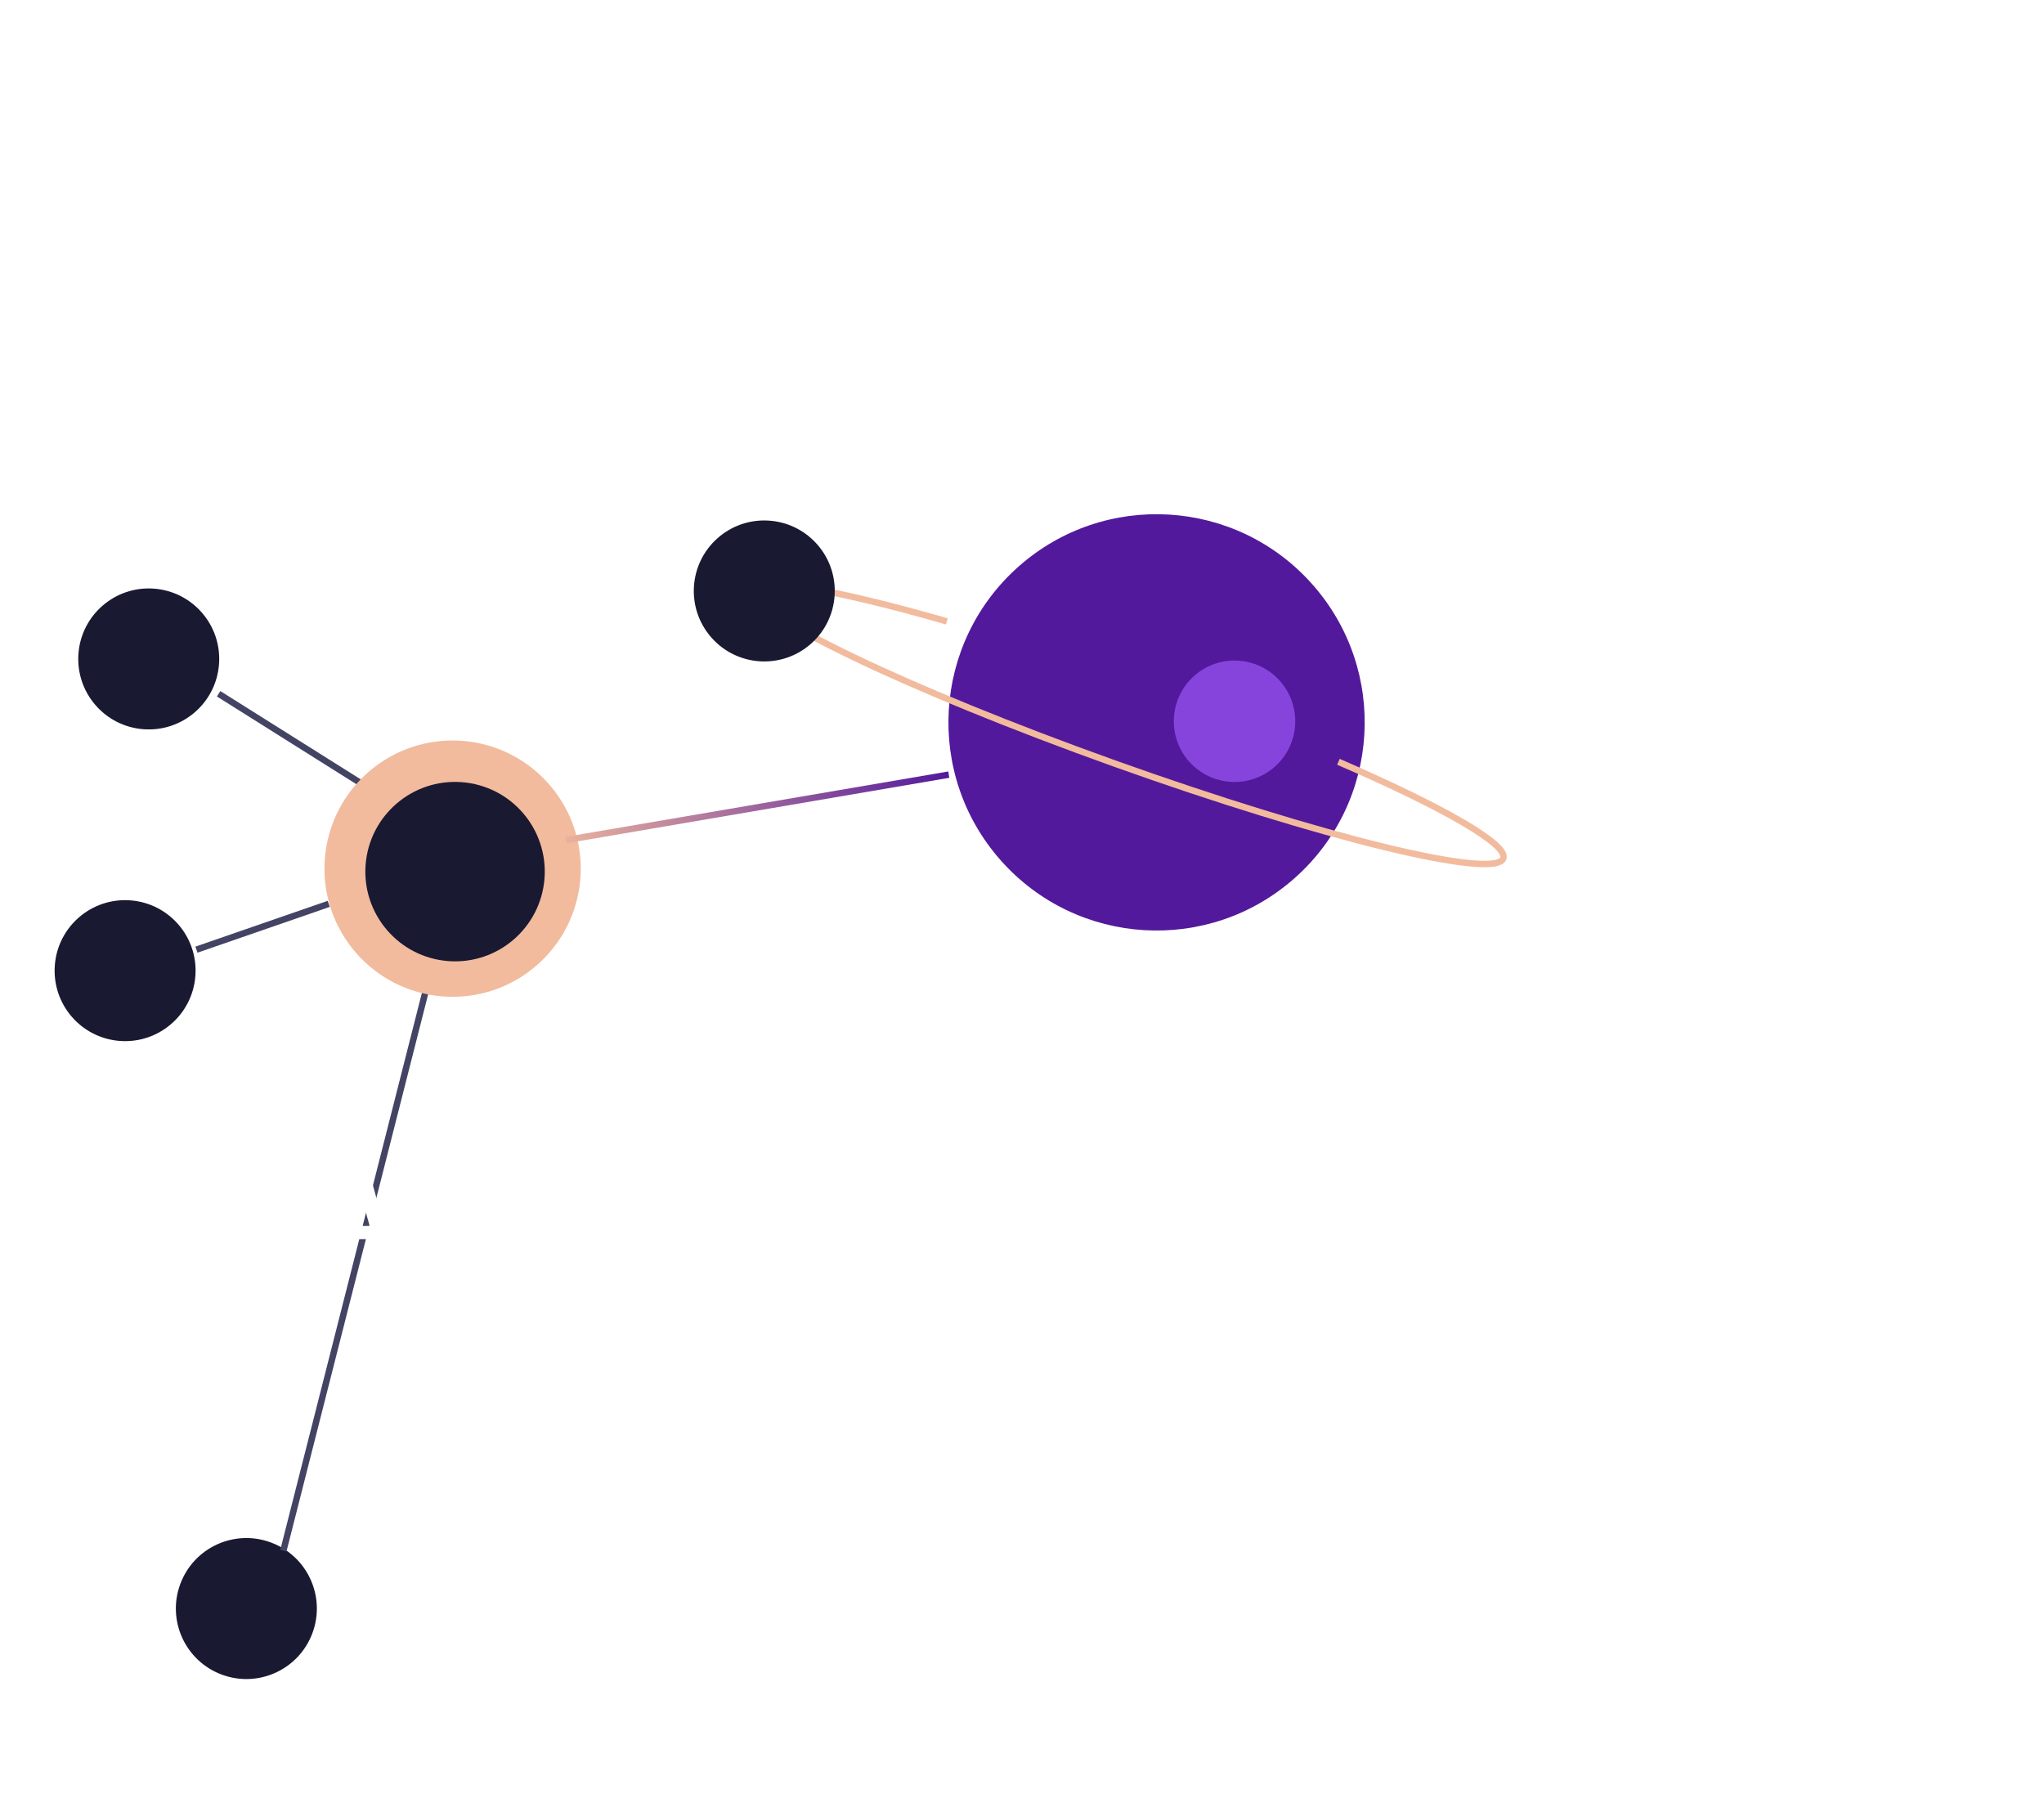 <svg width="319" height="280" viewBox="0 0 319 280" fill="none" xmlns="http://www.w3.org/2000/svg">
<g filter="url(#filter0_f_128_1816)">
<circle cx="177.462" cy="110.371" r="27.064" transform="rotate(48.431 177.462 110.371)" fill="#DA7EFF" fill-opacity="0.4"/>
</g>
<g filter="url(#filter1_ii_128_1816)">
<circle cx="177.501" cy="109.726" r="32.483" transform="rotate(48.431 177.501 109.726)" fill="#53199C"/>
</g>
<g filter="url(#filter2_f_128_1816)">
<circle cx="192.671" cy="112.553" r="9.474" transform="rotate(48.431 192.671 112.553)" fill="#8744DD"/>
</g>
<path d="M147.773 96.968C130.451 91.98 118.433 89.875 117.638 92.098C116.429 95.478 141.635 107.587 173.938 119.143C206.24 130.7 233.407 137.329 234.616 133.949C235.401 131.755 225.063 125.887 208.881 118.878" stroke="#F2BB9E"/>
<circle cx="119.279" cy="92.219" r="11" transform="rotate(48.431 119.279 92.219)" fill="#191931"/>
<circle cx="19.524" cy="151.47" r="11" transform="rotate(4.336 19.524 151.47)" fill="#191931"/>
<circle cx="23.212" cy="102.827" r="11" transform="rotate(4.336 23.212 102.827)" fill="#191931"/>
<circle cx="38.448" cy="251.014" r="11" transform="rotate(20.437 38.448 251.014)" fill="#191931"/>
<line x1="34.118" y1="108.263" x2="57.146" y2="122.743" stroke="#434363"/>
<line x1="30.657" y1="148.195" x2="51.304" y2="141.048" stroke="#434363"/>
<line x1="44.224" y1="241.993" x2="68.739" y2="145.583" stroke="#434363"/>
<circle cx="70.637" cy="135.554" r="20" transform="rotate(4.336 70.637 135.554)" fill="#F2BB9E"/>
<circle cx="71.019" cy="136.018" r="14" transform="rotate(4.336 71.019 136.018)" fill="#191931"/>
<line x1="88.325" y1="131.095" x2="148.075" y2="120.881" stroke="url(#paint0_linear_128_1816)"/>
<path d="M45.534 198.706L51.234 177.946H56.274L61.974 198.706H59.694L58.194 193.366H49.314L47.814 198.706H45.534ZM52.974 179.926L49.824 191.296H57.684L54.534 179.926H52.974ZM67.095 198.706H64.845V183.706H67.065V184.756C68.565 183.856 70.025 183.406 71.445 183.406C73.305 183.406 74.605 183.916 75.345 184.936C76.005 184.536 76.855 184.186 77.895 183.886C78.955 183.566 79.885 183.406 80.685 183.406C82.685 183.406 84.025 183.946 84.705 185.026C85.405 186.086 85.755 188.006 85.755 190.786V198.706H83.505V190.846C83.505 188.766 83.305 187.346 82.905 186.586C82.505 185.806 81.655 185.416 80.355 185.416C79.695 185.416 79.015 185.516 78.315 185.716C77.615 185.896 77.075 186.076 76.695 186.256L76.125 186.526C76.385 187.186 76.515 188.646 76.515 190.906V198.706H74.265V190.966C74.265 188.806 74.065 187.346 73.665 186.586C73.285 185.806 72.435 185.416 71.115 185.416C70.475 185.416 69.815 185.516 69.135 185.716C68.475 185.896 67.965 186.076 67.605 186.256L67.095 186.526V198.706ZM96.553 183.406C98.573 183.406 99.983 183.986 100.783 185.146C101.603 186.286 102.013 188.296 102.013 191.176C102.013 194.056 101.503 196.086 100.483 197.266C99.483 198.426 97.633 199.006 94.933 199.006C94.093 199.006 92.703 198.926 90.763 198.766L89.923 198.676V177.166H92.143V184.456C93.663 183.756 95.133 183.406 96.553 183.406ZM94.903 196.996C96.863 196.996 98.153 196.556 98.773 195.676C99.413 194.776 99.733 193.266 99.733 191.146C99.733 189.026 99.483 187.546 98.983 186.706C98.483 185.846 97.593 185.416 96.313 185.416C95.153 185.416 93.963 185.636 92.743 186.076L92.143 186.286V196.846C93.443 196.946 94.363 196.996 94.903 196.996ZM116.304 188.236V195.916C116.364 196.656 116.944 197.096 118.044 197.236L117.954 199.006C116.374 199.006 115.184 198.606 114.384 197.806C112.584 198.606 110.784 199.006 108.984 199.006C107.604 199.006 106.554 198.616 105.834 197.836C105.114 197.056 104.754 195.936 104.754 194.476C104.754 193.016 105.124 191.946 105.864 191.266C106.604 190.566 107.764 190.136 109.344 189.976L114.054 189.526V188.236C114.054 187.216 113.834 186.486 113.394 186.046C112.954 185.606 112.354 185.386 111.594 185.386C109.994 185.386 108.334 185.486 106.614 185.686L105.684 185.776L105.594 184.066C107.794 183.626 109.744 183.406 111.444 183.406C113.144 183.406 114.374 183.796 115.134 184.576C115.914 185.356 116.304 186.576 116.304 188.236ZM107.064 194.356C107.064 196.196 107.824 197.116 109.344 197.116C110.704 197.116 112.044 196.886 113.364 196.426L114.054 196.186V191.236L109.614 191.656C108.714 191.736 108.064 191.996 107.664 192.436C107.264 192.876 107.064 193.516 107.064 194.356ZM125.454 185.416C123.274 185.416 122.184 186.176 122.184 187.696C122.184 188.396 122.434 188.896 122.934 189.196C123.434 189.476 124.574 189.776 126.354 190.096C128.134 190.396 129.394 190.826 130.134 191.386C130.874 191.946 131.244 192.996 131.244 194.536C131.244 196.076 130.744 197.206 129.744 197.926C128.764 198.646 127.324 199.006 125.424 199.006C124.184 199.006 122.724 198.866 121.044 198.586L120.144 198.436L120.264 196.486C122.544 196.826 124.264 196.996 125.424 196.996C126.584 196.996 127.464 196.816 128.064 196.456C128.684 196.076 128.994 195.456 128.994 194.596C128.994 193.716 128.734 193.126 128.214 192.826C127.694 192.506 126.554 192.206 124.794 191.926C123.034 191.646 121.784 191.236 121.044 190.696C120.304 190.156 119.934 189.156 119.934 187.696C119.934 186.236 120.444 185.156 121.464 184.456C122.504 183.756 123.794 183.406 125.334 183.406C126.554 183.406 128.084 183.546 129.924 183.826L130.764 183.976L130.704 185.896C128.484 185.576 126.734 185.416 125.454 185.416ZM139.399 185.416C137.219 185.416 136.129 186.176 136.129 187.696C136.129 188.396 136.379 188.896 136.879 189.196C137.379 189.476 138.519 189.776 140.299 190.096C142.079 190.396 143.339 190.826 144.079 191.386C144.819 191.946 145.189 192.996 145.189 194.536C145.189 196.076 144.689 197.206 143.689 197.926C142.709 198.646 141.269 199.006 139.369 199.006C138.129 199.006 136.669 198.866 134.989 198.586L134.089 198.436L134.209 196.486C136.489 196.826 138.209 196.996 139.369 196.996C140.529 196.996 141.409 196.816 142.009 196.456C142.629 196.076 142.939 195.456 142.939 194.596C142.939 193.716 142.679 193.126 142.159 192.826C141.639 192.506 140.499 192.206 138.739 191.926C136.979 191.646 135.729 191.236 134.989 190.696C134.249 190.156 133.879 189.156 133.879 187.696C133.879 186.236 134.389 185.156 135.409 184.456C136.449 183.756 137.739 183.406 139.279 183.406C140.499 183.406 142.029 183.546 143.869 183.826L144.709 183.976L144.649 185.896C142.429 185.576 140.679 185.416 139.399 185.416ZM159.224 188.236V195.916C159.284 196.656 159.864 197.096 160.964 197.236L160.874 199.006C159.294 199.006 158.104 198.606 157.304 197.806C155.504 198.606 153.704 199.006 151.904 199.006C150.524 199.006 149.474 198.616 148.754 197.836C148.034 197.056 147.674 195.936 147.674 194.476C147.674 193.016 148.044 191.946 148.784 191.266C149.524 190.566 150.684 190.136 152.264 189.976L156.974 189.526V188.236C156.974 187.216 156.754 186.486 156.314 186.046C155.874 185.606 155.274 185.386 154.514 185.386C152.914 185.386 151.254 185.486 149.534 185.686L148.604 185.776L148.514 184.066C150.714 183.626 152.664 183.406 154.364 183.406C156.064 183.406 157.294 183.796 158.054 184.576C158.834 185.356 159.224 186.576 159.224 188.236ZM149.984 194.356C149.984 196.196 150.744 197.116 152.264 197.116C153.624 197.116 154.964 196.886 156.284 196.426L156.974 196.186V191.236L152.534 191.656C151.634 191.736 150.984 191.996 150.584 192.436C150.184 192.876 149.984 193.516 149.984 194.356ZM175.184 177.166V198.706H172.964V197.686C171.424 198.566 169.904 199.006 168.404 199.006C167.604 199.006 166.904 198.906 166.304 198.706C165.704 198.506 165.144 198.146 164.624 197.626C163.544 196.546 163.004 194.556 163.004 191.656C163.004 188.736 163.484 186.636 164.444 185.356C165.424 184.056 167.034 183.406 169.274 183.406C170.434 183.406 171.664 183.536 172.964 183.796V177.166H175.184ZM166.364 196.006C166.684 196.386 167.024 196.646 167.384 196.786C167.744 196.926 168.204 196.996 168.764 196.996C169.344 196.996 169.984 196.906 170.684 196.726C171.404 196.526 171.964 196.336 172.364 196.156L172.964 195.886V185.716C171.684 185.476 170.494 185.356 169.394 185.356C167.874 185.356 166.814 185.846 166.214 186.826C165.614 187.786 165.314 189.286 165.314 191.326C165.314 193.646 165.664 195.206 166.364 196.006ZM178.882 191.176C178.882 188.436 179.372 186.456 180.352 185.236C181.332 184.016 182.982 183.406 185.302 183.406C187.642 183.406 189.292 184.016 190.252 185.236C191.232 186.456 191.722 188.436 191.722 191.176C191.722 193.916 191.262 195.906 190.342 197.146C189.422 198.386 187.742 199.006 185.302 199.006C182.862 199.006 181.182 198.386 180.262 197.146C179.342 195.906 178.882 193.916 178.882 191.176ZM181.192 191.146C181.192 193.326 181.452 194.856 181.972 195.736C182.512 196.616 183.622 197.056 185.302 197.056C187.002 197.056 188.112 196.626 188.632 195.766C189.152 194.886 189.412 193.346 189.412 191.146C189.412 188.946 189.122 187.436 188.542 186.616C187.962 185.776 186.882 185.356 185.302 185.356C183.742 185.356 182.662 185.776 182.062 186.616C181.482 187.436 181.192 188.946 181.192 191.146ZM195.392 198.706V183.706H197.612V185.746C199.352 184.546 201.182 183.756 203.102 183.376V185.656C202.262 185.816 201.382 186.066 200.462 186.406C199.562 186.746 198.872 187.046 198.392 187.306L197.642 187.696V198.706H195.392ZM212.355 205.366V183.706H214.575V184.786C216.095 183.866 217.595 183.406 219.075 183.406C220.975 183.406 222.355 184.016 223.215 185.236C224.075 186.436 224.505 188.426 224.505 191.206C224.505 193.986 223.995 195.986 222.975 197.206C221.975 198.406 220.305 199.006 217.965 199.006C216.745 199.006 215.625 198.896 214.605 198.676V205.366H212.355ZM218.745 185.416C218.145 185.416 217.495 185.516 216.795 185.716C216.115 185.916 215.575 186.116 215.175 186.316L214.605 186.616V196.726C216.025 196.946 217.105 197.056 217.845 197.056C219.465 197.056 220.595 196.596 221.235 195.676C221.895 194.756 222.225 193.256 222.225 191.176C222.225 189.096 221.925 187.616 221.325 186.736C220.745 185.856 219.885 185.416 218.745 185.416ZM228.175 198.706V183.706H230.395V185.746C232.135 184.546 233.965 183.756 235.885 183.376V185.656C235.045 185.816 234.165 186.066 233.245 186.406C232.345 186.746 231.655 187.046 231.175 187.306L230.425 187.696V198.706H228.175ZM237.593 191.176C237.593 188.436 238.083 186.456 239.063 185.236C240.043 184.016 241.693 183.406 244.013 183.406C246.353 183.406 248.003 184.016 248.963 185.236C249.943 186.456 250.433 188.436 250.433 191.176C250.433 193.916 249.973 195.906 249.053 197.146C248.133 198.386 246.453 199.006 244.013 199.006C241.573 199.006 239.893 198.386 238.973 197.146C238.053 195.906 237.593 193.916 237.593 191.176ZM239.903 191.146C239.903 193.326 240.163 194.856 240.683 195.736C241.223 196.616 242.333 197.056 244.013 197.056C245.713 197.056 246.823 196.626 247.343 195.766C247.863 194.886 248.123 193.346 248.123 191.146C248.123 188.946 247.833 187.436 247.253 186.616C246.673 185.776 245.593 185.356 244.013 185.356C242.453 185.356 241.373 185.776 240.773 186.616C240.193 187.436 239.903 188.946 239.903 191.146ZM259.893 205.756C257.493 205.756 255.813 205.426 254.853 204.766C253.913 204.126 253.443 202.946 253.443 201.226C253.443 200.406 253.623 199.736 253.983 199.216C254.343 198.716 254.953 198.146 255.813 197.506C255.253 197.126 254.973 196.436 254.973 195.436C254.973 195.096 255.223 194.466 255.723 193.546L255.993 193.066C254.413 192.346 253.623 190.836 253.623 188.536C253.623 185.116 255.493 183.406 259.233 183.406C260.193 183.406 261.083 183.506 261.903 183.706L262.353 183.796L266.793 183.676V185.596L263.943 185.536C264.603 186.196 264.933 187.196 264.933 188.536C264.933 190.416 264.463 191.736 263.523 192.496C262.603 193.236 261.143 193.606 259.143 193.606C258.603 193.606 258.113 193.566 257.673 193.486C257.313 194.366 257.133 194.936 257.133 195.196C257.133 195.816 257.323 196.206 257.703 196.366C258.083 196.506 259.233 196.576 261.153 196.576C263.073 196.576 264.453 196.876 265.293 197.476C266.133 198.076 266.553 199.246 266.553 200.986C266.553 204.166 264.333 205.756 259.893 205.756ZM255.663 201.046C255.663 202.106 255.953 202.836 256.533 203.236C257.133 203.656 258.223 203.866 259.803 203.866C261.403 203.866 262.543 203.646 263.223 203.206C263.923 202.766 264.273 202.026 264.273 200.986C264.273 199.966 264.023 199.306 263.523 199.006C263.023 198.706 262.043 198.556 260.583 198.556L257.343 198.406C256.683 198.886 256.233 199.306 255.993 199.666C255.773 200.026 255.663 200.486 255.663 201.046ZM255.873 188.536C255.873 189.716 256.133 190.556 256.653 191.056C257.193 191.556 258.073 191.806 259.293 191.806C260.513 191.806 261.383 191.556 261.903 191.056C262.423 190.556 262.683 189.716 262.683 188.536C262.683 187.336 262.423 186.486 261.903 185.986C261.383 185.486 260.513 185.236 259.293 185.236C258.073 185.236 257.193 185.496 256.653 186.016C256.133 186.516 255.873 187.356 255.873 188.536ZM269.513 198.706V183.706H271.733V185.746C273.473 184.546 275.303 183.756 277.223 183.376V185.656C276.383 185.816 275.503 186.066 274.583 186.406C273.683 186.746 272.993 187.046 272.513 187.306L271.763 187.696V198.706H269.513ZM290.474 188.236V195.916C290.534 196.656 291.114 197.096 292.214 197.236L292.124 199.006C290.544 199.006 289.354 198.606 288.554 197.806C286.754 198.606 284.954 199.006 283.154 199.006C281.774 199.006 280.724 198.616 280.004 197.836C279.284 197.056 278.924 195.936 278.924 194.476C278.924 193.016 279.294 191.946 280.034 191.266C280.774 190.566 281.934 190.136 283.514 189.976L288.224 189.526V188.236C288.224 187.216 288.004 186.486 287.564 186.046C287.124 185.606 286.524 185.386 285.764 185.386C284.164 185.386 282.504 185.486 280.784 185.686L279.854 185.776L279.764 184.066C281.964 183.626 283.914 183.406 285.614 183.406C287.314 183.406 288.544 183.796 289.304 184.576C290.084 185.356 290.474 186.576 290.474 188.236ZM281.234 194.356C281.234 196.196 281.994 197.116 283.514 197.116C284.874 197.116 286.214 196.886 287.534 196.426L288.224 196.186V191.236L283.784 191.656C282.884 191.736 282.234 191.996 281.834 192.436C281.434 192.876 281.234 193.516 281.234 194.356ZM297.164 198.706H294.914V183.706H297.134V184.756C298.634 183.856 300.094 183.406 301.514 183.406C303.374 183.406 304.674 183.916 305.414 184.936C306.074 184.536 306.924 184.186 307.964 183.886C309.024 183.566 309.954 183.406 310.754 183.406C312.754 183.406 314.094 183.946 314.774 185.026C315.474 186.086 315.824 188.006 315.824 190.786V198.706H313.574V190.846C313.574 188.766 313.374 187.346 312.974 186.586C312.574 185.806 311.724 185.416 310.424 185.416C309.764 185.416 309.084 185.516 308.384 185.716C307.684 185.896 307.144 186.076 306.764 186.256L306.194 186.526C306.454 187.186 306.584 188.646 306.584 190.906V198.706H304.334V190.966C304.334 188.806 304.134 187.346 303.734 186.586C303.354 185.806 302.504 185.416 301.184 185.416C300.544 185.416 299.884 185.516 299.204 185.716C298.544 185.896 298.034 186.076 297.674 186.256L297.164 186.526V198.706Z" fill="white"/>
<defs>
<filter id="filter0_f_128_1816" x="67.397" y="0.307" width="220.129" height="220.129" filterUnits="userSpaceOnUse" color-interpolation-filters="sRGB">
<feFlood flood-opacity="0" result="BackgroundImageFix"/>
<feBlend mode="normal" in="SourceGraphic" in2="BackgroundImageFix" result="shape"/>
<feGaussianBlur stdDeviation="41.5" result="effect1_foregroundBlur_128_1816"/>
</filter>
<filter id="filter1_ii_128_1816" x="145.017" y="77.242" width="66.968" height="66.968" filterUnits="userSpaceOnUse" color-interpolation-filters="sRGB">
<feFlood flood-opacity="0" result="BackgroundImageFix"/>
<feBlend mode="normal" in="SourceGraphic" in2="BackgroundImageFix" result="shape"/>
<feColorMatrix in="SourceAlpha" type="matrix" values="0 0 0 0 0 0 0 0 0 0 0 0 0 0 0 0 0 0 127 0" result="hardAlpha"/>
<feOffset dx="2" dy="2"/>
<feGaussianBlur stdDeviation="4"/>
<feComposite in2="hardAlpha" operator="arithmetic" k2="-1" k3="1"/>
<feColorMatrix type="matrix" values="0 0 0 0 0.831 0 0 0 0 0.42 0 0 0 0 0.996 0 0 0 0.66 0"/>
<feBlend mode="normal" in2="shape" result="effect1_innerShadow_128_1816"/>
<feColorMatrix in="SourceAlpha" type="matrix" values="0 0 0 0 0 0 0 0 0 0 0 0 0 0 0 0 0 0 127 0" result="hardAlpha"/>
<feOffset dx="1" dy="1"/>
<feGaussianBlur stdDeviation="2"/>
<feComposite in2="hardAlpha" operator="arithmetic" k2="-1" k3="1"/>
<feColorMatrix type="matrix" values="0 0 0 0 0.831 0 0 0 0 0.42 0 0 0 0 0.996 0 0 0 0.36 0"/>
<feBlend mode="normal" in2="effect1_innerShadow_128_1816" result="effect2_innerShadow_128_1816"/>
</filter>
<filter id="filter2_f_128_1816" x="155.197" y="75.079" width="74.949" height="74.949" filterUnits="userSpaceOnUse" color-interpolation-filters="sRGB">
<feFlood flood-opacity="0" result="BackgroundImageFix"/>
<feBlend mode="normal" in="SourceGraphic" in2="BackgroundImageFix" result="shape"/>
<feGaussianBlur stdDeviation="14" result="effect1_foregroundBlur_128_1816"/>
</filter>
<linearGradient id="paint0_linear_128_1816" x1="148.159" y1="121.374" x2="84.92" y2="132.876" gradientUnits="userSpaceOnUse">
<stop stop-color="#53199C"/>
<stop offset="1" stop-color="#F2BB9E"/>
</linearGradient>
</defs>
</svg>

